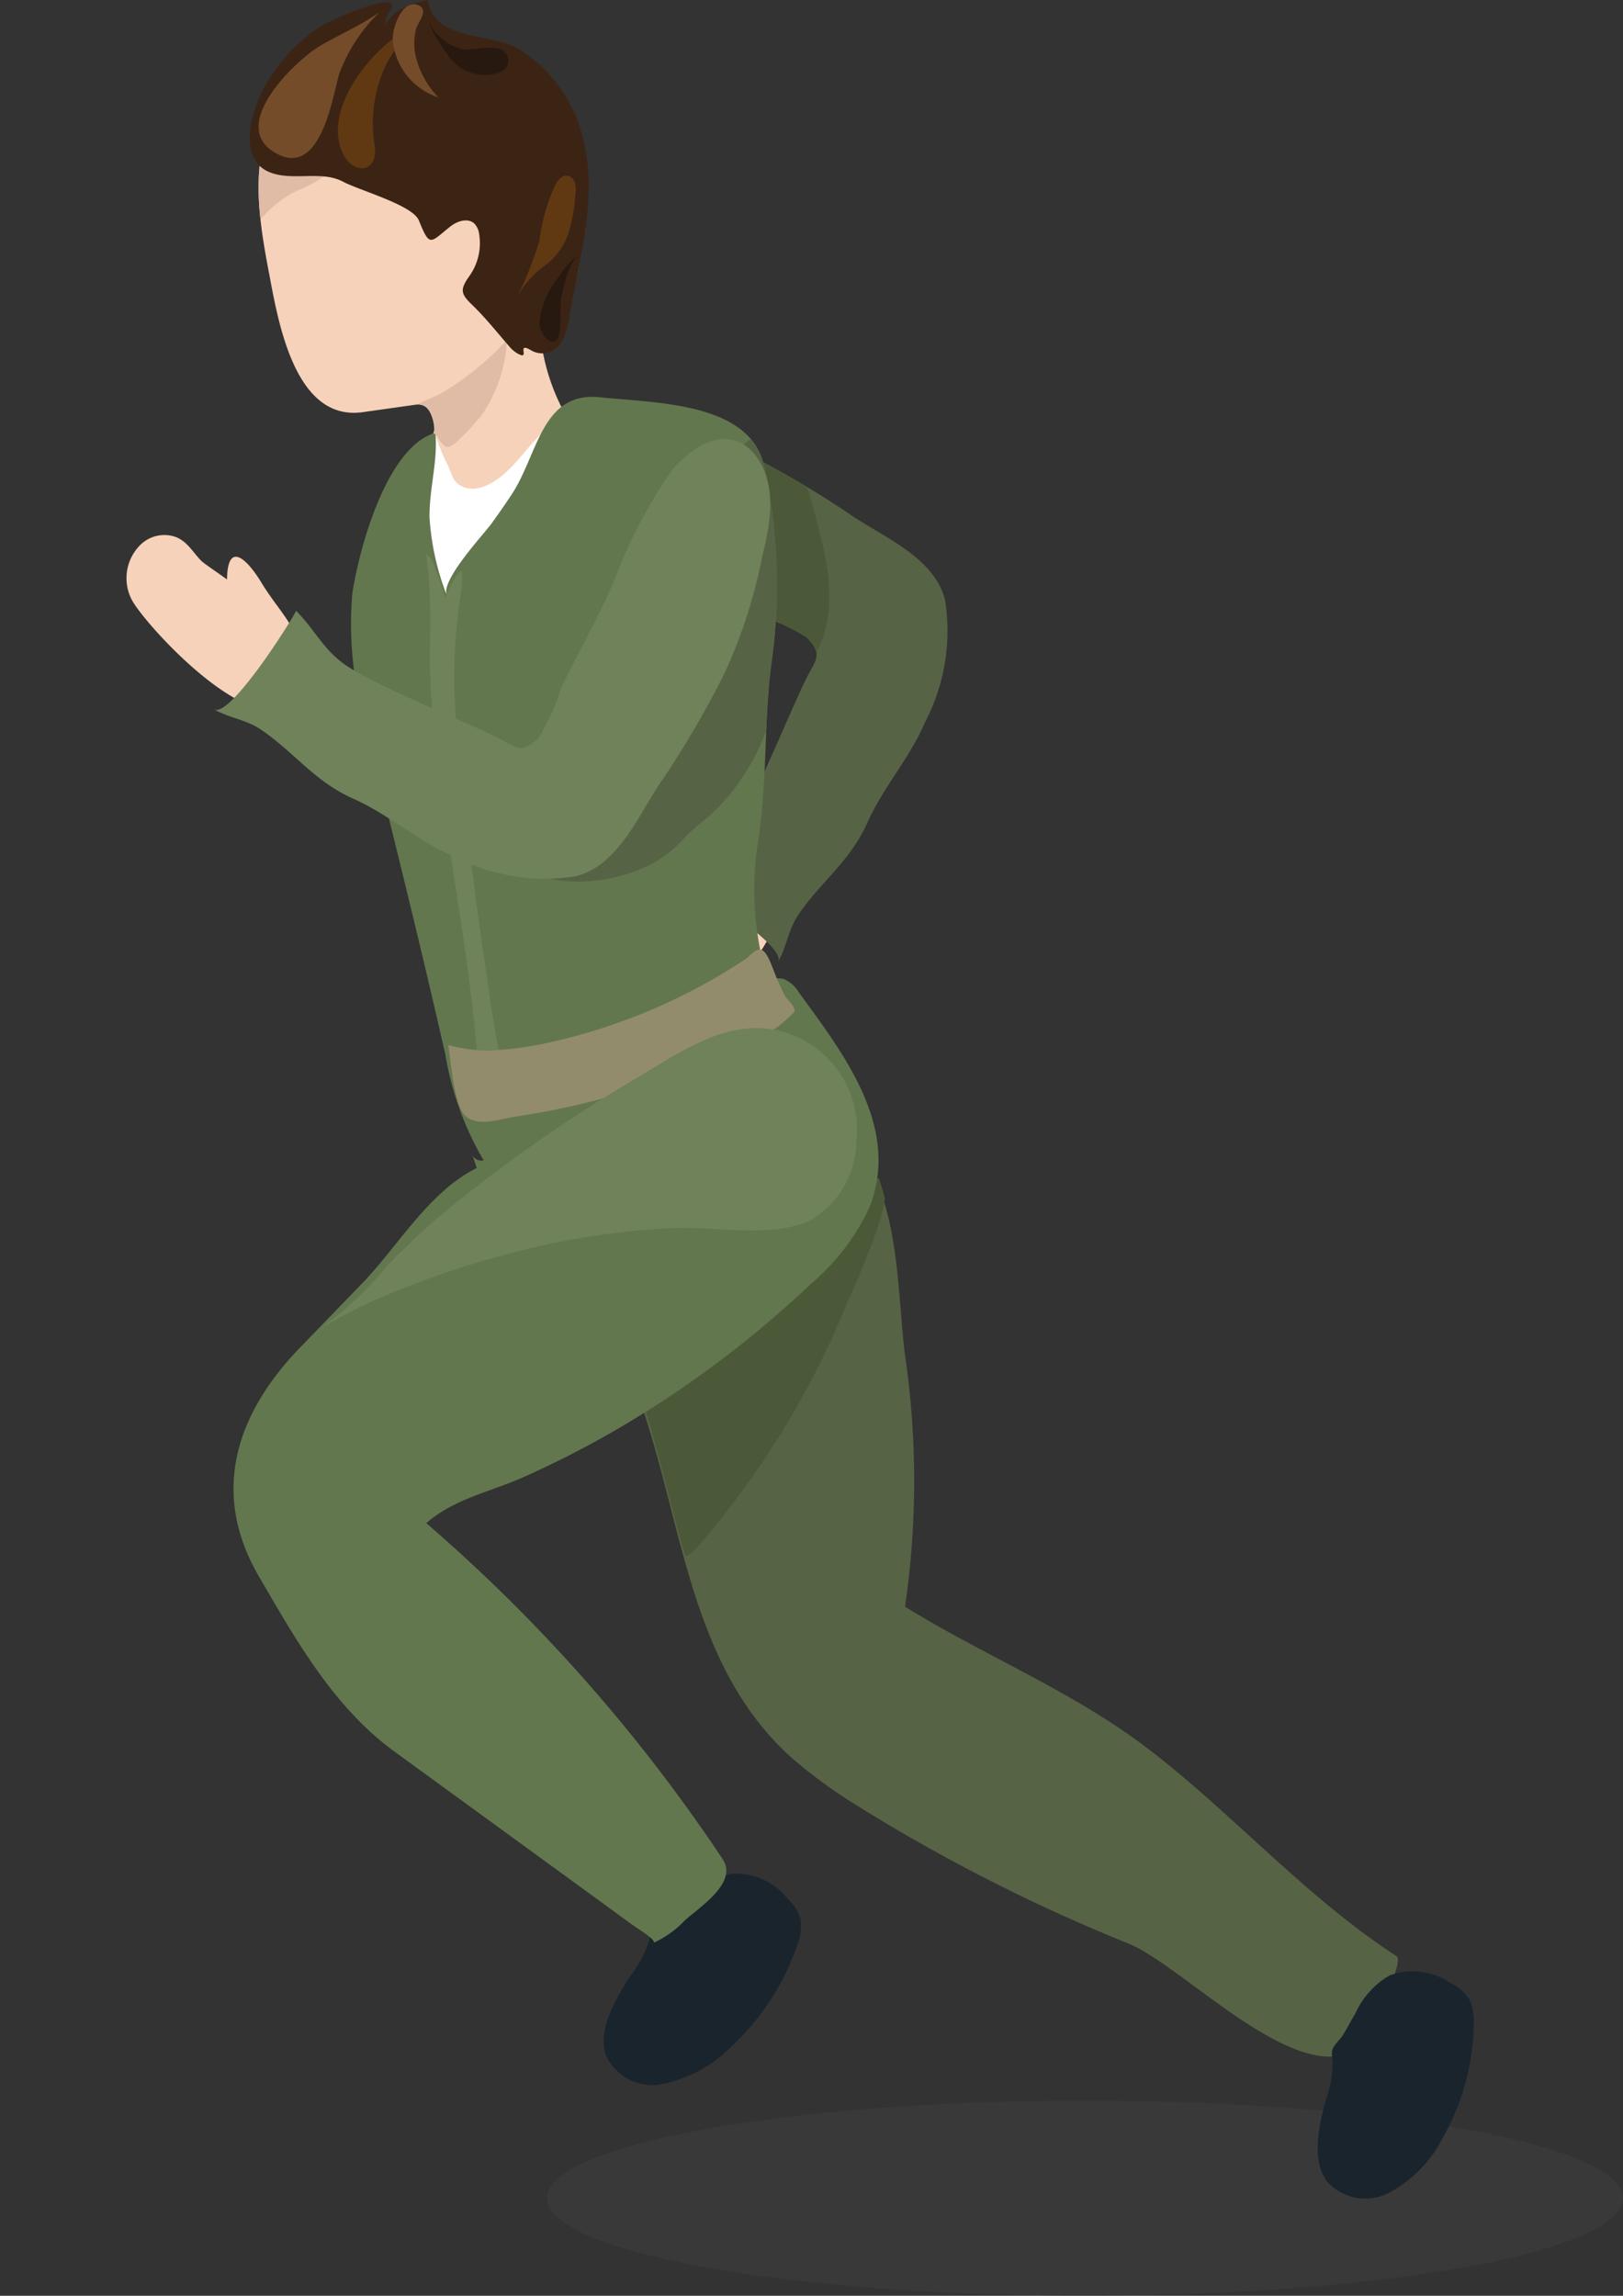 <svg id="b41f01f1-6011-42b9-bea8-0ff2ff295b08" data-name="Layer 1" xmlns="http://www.w3.org/2000/svg" xmlns:xlink="http://www.w3.org/1999/xlink" viewBox="0 0 67.952 96.129"><rect x="0" y="0" width="67.952" height="96.129" fill="#333333" stroke="none"/><defs><style>.b625f47c-c0fa-433c-91c1-01fadba8fe79{fill:none;}.e40570f8-4c49-4c95-a86a-d2924483a6de{fill:#414042;opacity:0.48;}.bee4436f-2560-4216-af7d-067a84084bd1{fill:#f6d2ba;}.b9eca79b-d0fa-4f39-88e9-5320343139b6{fill:#566345;}.e4b56f2d-d851-4834-b514-59e47e521451{clip-path:url(#ae406090-e1e2-44a4-a3ed-9cc36c645bfc);}.bddb3e36-b64c-4a6f-a542-d0a23dfc92e2{fill:#4c5939;}.a9e6ab96-f2b2-47ca-b940-477ed3e52e0f{fill:#1a242d;}.aac2f2d1-30d3-47bf-90e3-5acbc4bf6a11{clip-path:url(#a5d36e1a-c509-4f36-9041-ab3ba6420873);}.a160edbc-d38a-45b8-988d-5b0931b17829{fill:#63774e;}.ad0cc4b6-bcb7-40c9-9f27-1fac24eee257{fill:#fff;}.a2cf11c3-35fc-4903-8183-40504a38dd7e{fill:#6f825a;}.ac58fd8f-2e3c-41ba-b456-65ae7a403f1a{clip-path:url(#a1cbef65-3476-4994-bd23-1f6d7a763411);}.b5c06f1e-caa7-47e8-9056-12edfc87d582{fill:#938c6c;}.b601b84c-8c9d-41dc-9534-e4543642594e{clip-path:url(#f682cc34-f753-424f-a513-74e2eb0d9a3d);}.ec90f1a5-0c51-4620-93a1-8208ecf7c292{fill:#e0bba6;}.ffdbacb6-ff8d-4efe-936a-92ab364c0036{fill:#3c2415;}.bef17482-11b3-421c-bb7e-80251c7d2c14{fill:#754c29;}.a7d96c60-80c0-4aa0-a6ca-080ba8c23cbd{fill:#603913;}.abc74b03-3b56-4d60-8e42-3582d0bd7aa5{fill:#281910;}</style><clipPath id="ae406090-e1e2-44a4-a3ed-9cc36c645bfc"><path class="b625f47c-c0fa-433c-91c1-01fadba8fe79" d="M27.256,23.543a21.113,21.113,0,0,1-4.636-2.405c-1.182-.938-2.085-2.589-.54-3.635,1.168-.79,2.729-.526,4.097-.186a21.759,21.759,0,0,1,4.836,1.553,39.499,39.499,0,0,1,4.508,2.622c1.405.985,3.605,1.812,4.051,3.654a8.238,8.238,0,0,1-.842,5.094c-.643,1.512-1.743,2.702-2.407,4.192-.739,1.659-1.941,2.459-2.912,3.895-.397.587-.486,1.348-.831,1.934.348-.664-3.616-3.18-4.129-3.43.902-.883,1.806-1.211,2.476-2.393,1.046-1.846,1.83-3.903,2.731-5.825.462-.987.862-1.151.11-1.932a9.015,9.015,0,0,0-2.1-.947C30.194,25.012,28.764,24.199,27.256,23.543Z"/></clipPath><clipPath id="a5d36e1a-c509-4f36-9041-ab3ba6420873"><path class="b625f47c-c0fa-433c-91c1-01fadba8fe79" d="M29.92,42.694c-.578.703,6.026,4.886,6.484,5.73,1.074,1.98,1.067,5.258,1.33,7.452a36.434,36.434,0,0,1,.012,10.624c3.386,2.101,7.078,3.556,10.274,6.025,3.547,2.74,6.533,6.16,10.309,8.613.403.262-1.502,3.836-1.901,4.017-2.582,1.171-7.009-3.556-9.285-4.53A73.363,73.363,0,0,1,35.336,74.578a20.559,20.559,0,0,1-2.333-1.746c-4.378-3.925-4.566-10.127-6.485-15.303a23.533,23.533,0,0,0-1.571-3.47c-.501-.881-2.037-1.99-2.33-2.721-.834-2.084,1.553-2.867,2.984-3.904A25.403,25.403,0,0,0,29.92,42.694Z"/></clipPath><clipPath id="a1cbef65-3476-4994-bd23-1f6d7a763411"><path class="b625f47c-c0fa-433c-91c1-01fadba8fe79" d="M25.124,16.635c-2.442-.256-2.585,2.345-3.679,4.034-.272.42-.563.828-.854,1.236-.336.47-2.11,2.347-1.894,3.001a10.933,10.933,0,0,1-.714-3.236c-.016-1.187.355-2.365.246-3.548-2.059.598-3.208,4.908-3.481,6.758a15.5,15.5,0,0,0,.681,5.948c1.106,4.44,2.21,8.886,3.218,13.334a12.912,12.912,0,0,0,1.602,4.424.418.418,0,0,1-.456-.192l.303.943a5.303,5.303,0,0,1,1.777-.606,25.162,25.162,0,0,1,3.221-.019c1.789-.039,2.183-.873,3.456-1.752,1.295-.894,3.504-1.111,4.995-1.686-1.244-3.427-2.4-6.298-1.808-10.032.409-2.577.226-5.108.583-7.633a23.227,23.227,0,0,0-.33-8.091C31.41,16.839,27.462,16.88,25.124,16.635Z"/></clipPath><clipPath id="f682cc34-f753-424f-a513-74e2eb0d9a3d"><path class="b625f47c-c0fa-433c-91c1-01fadba8fe79" d="M22.213,26.09a.56.56,0,0,0,.315.179.516.516,0,0,0,.315-.115,4.113,4.113,0,0,0,1.253-1.528,7.122,7.122,0,0,0,1.108-3.812c-.094-.726-.582-.974-.866-1.542-.161-.322-.203-.787-.356-1.138-.169-.389-.341-.777-.512-1.165a8.685,8.685,0,0,1-.718-2.107,2.63,2.63,0,0,1,.274-1.904c.309-.37.815-.443 1-.967.761-2.163-.119-5.148-1.116-7.103a5.955,5.955,0,0,0-2.256-2.56,5.955,5.955,0,0,0-2.569-.67,7.554,7.554,0,0,0-4.623,1.081c-2.617,1.726-2.856,4.173-2.514,6.807.078.598.185,1.206.302,1.817.383,2.011,1.056,6.302,3.94,5.895l2.195-.31a.577.577,0,0,1,.562.173,1.848,1.848,0,0,1,.231.812c.014.198-.132.353-.194.549a1.83,1.83,0,0,0-.046.678,8.655,8.655,0,0,0,.827,3.277c.427.834,1.359,1.074,1.916,1.759A15.988,15.988,0,0,0,22.213,26.09Z"/></clipPath></defs><title>Artboard 262</title><ellipse class="e40570f8-4c49-4c95-a86a-d2924483a6de" cx="45.426" cy="92.043" rx="22.526" ry="4.085"/><path class="bee4436f-2560-4216-af7d-067a84084bd1" d="M30.628,36.588c-1.349.004-2.127.956-3.345,1.692-.966.584-1.816,1.423-.14,1.448-.019-0-.661.956-.778,1.072-.361.357-.835.597-1.014,1.102a1.431,1.431,0,0,0,.395,1.506,1.963,1.963,0,0,0,2.295.28c1.205-.702,6.103-5.269,4.052-6.729a1.75,1.75,0,0,0-.58-.249A3.46,3.46,0,0,0,30.628,36.588Z"/><path class="b9eca79b-d0fa-4f39-88e9-5320343139b6" d="M27.256,23.543a21.113,21.113,0,0,1-4.636-2.405c-1.182-.938-2.085-2.589-.54-3.635,1.168-.79,2.729-.526,4.097-.186a21.759,21.759,0,0,1,4.836,1.553,39.499,39.499,0,0,1,4.508,2.622c1.405.985,3.605,1.812,4.051,3.654a8.238,8.238,0,0,1-.842,5.094c-.643,1.512-1.743,2.702-2.407,4.192-.739,1.659-1.941,2.459-2.912,3.895-.397.587-.486,1.348-.831,1.934.348-.664-3.616-3.18-4.129-3.43.902-.883,1.806-1.211,2.476-2.393,1.046-1.846,1.83-3.903,2.731-5.825.462-.987.862-1.151.11-1.932a9.015,9.015,0,0,0-2.1-.947C30.194,25.012,28.764,24.199,27.256,23.543Z"/><g class="e4b56f2d-d851-4834-b514-59e47e521451"><path class="bddb3e36-b64c-4a6f-a542-d0a23dfc92e2" d="M33.911,27.78a1.544,1.544,0,0,1-1.091.785,3.41,3.41,0,0,1-1.666-.727c-.969-.738-1.308-1.968-1.885-2.986a5.842,5.842,0,0,1-.922-3.779,3.926,3.926,0,0,1,.624-1.371,3.717,3.717,0,0,1,2.058-1.51c1.367-.334,2.589,1.454,2.888,2.59.558,2.122,1.349,4.471.274,6.531A4.435,4.435,0,0,1,33.911,27.78Z"/></g><path class="a9e6ab96-f2b2-47ca-b940-477ed3e52e0f" d="M28.735,79.587a3.708,3.708,0,0,1,1.885-1.13,2.772,2.772,0,0,1,2.384,1.079,1.675,1.675,0,0,1,.527.904,2.242,2.242,0,0,1-.156,1.014,10.367,10.367,0,0,1-2.724,4.208A5.652,5.652,0,0,1,27.8,87.248a2.123,2.123,0,0,1-2.444-1.221c-.319-1.024.352-2.213.994-3.232a4.95,4.95,0,0,0,.84-1.563,1.76,1.76,0,0,1,.101-.393c.108-.234.463-.363.659-.534C28.217,80.073,28.468,79.821,28.735,79.587Z"/><path class="b9eca79b-d0fa-4f39-88e9-5320343139b6" d="M30.065,43.467c-.578.703,6.026,4.886,6.484,5.73,1.074,1.98,1.067,5.258,1.33,7.452A36.434,36.434,0,0,1,37.892,67.274c3.386,2.101,7.078,3.556,10.274,6.025,3.547,2.74,6.533,6.16,10.309,8.613.403.262-1.502,3.836-1.901,4.017-2.582,1.171-7.009-3.556-9.285-4.53A73.363,73.363,0,0,1,35.481,75.352a20.558,20.558,0,0,1-2.333-1.746c-4.378-3.925-4.566-10.127-6.485-15.303a23.532,23.532,0,0,0-1.571-3.47c-.501-.881-2.037-1.99-2.33-2.721-.834-2.084,1.553-2.867,2.984-3.904A25.403,25.403,0,0,0,30.065,43.467Z"/><g class="aac2f2d1-30d3-47bf-90e3-5acbc4bf6a11"><path class="bddb3e36-b64c-4a6f-a542-d0a23dfc92e2" d="M27.415,56.074a3.361,3.361,0,0,0-1.159,1.603,3.658,3.658,0,0,0,.145,1.753q.616,2.443,1.309,4.865c.112.39.304.852.706.903.336.042.619-.233.84-.489a36.421,36.421,0,0,0,6.155-10.011c.313-.763,2.167-4.649,1.529-5.284-.621-.618-3.472,2.297-4.125,2.758A60.225,60.225,0,0,0,27.415,56.074Z"/></g><path class="a160edbc-d38a-45b8-988d-5b0931b17829" d="M34.857,43.752A5.723,5.723,0,0,0,33.164,42.474a2.433,2.433,0,0,0-1.953-.218c-.596.219-.942,1.238-1.324,1.365-1.113.37-1.666,1.46-2.461,2.322-1.706,1.85-3.944,2.087-6.274,2.555-2.744.552-4.197,3.385-5.985,5.235L12.574,56.413c-2.72,2.812-3.766,6.11-1.731,9.601,1.567,2.689,3.133,5.479,5.67,7.326l5.764,4.197,2.882,2.098c.479.349.955.702,1.437,1.046.052.037.954.599.755.675a4.215,4.215,0,0,0,1.298-.92c.647-.595,2.266-1.599,1.602-2.598A69.352,69.352,0,0,0,17.848,63.777c1.169-1.019,2.656-1.302,4.037-1.913a40.406,40.406,0,0,0,4.315-2.234,44.321,44.321,0,0,0,7.736-5.858,9.441,9.441,0,0,0,2.46-3.207c1.339-3.348-1.095-6.468-2.957-9.02a1.295,1.295,0,0,0-.639-.556,1.187,1.187,0,0,0-.5.005,7.761,7.761,0,0,0-1.603.442c-.183.689-.079.928-.585,1.429-.124.772-.164,1.1-.8,1.554"/><path class="bee4436f-2560-4216-af7d-067a84084bd1" d="M22.213,26.09a.56.56,0,0,0,.315.179.516.516,0,0,0,.315-.115,4.113,4.113,0,0,0,1.253-1.528,7.122,7.122,0,0,0,1.108-3.812c-.094-.726-.582-.974-.866-1.542-.161-.322-.203-.787-.356-1.138-.169-.389-.341-.777-.512-1.165a8.685,8.685,0,0,1-.718-2.107,2.63,2.63,0,0,1,.274-1.904c.309-.37.815-.443 1-.967.761-2.163-.119-5.148-1.116-7.103a5.955,5.955,0,0,0-2.256-2.56,5.955,5.955,0,0,0-2.569-.67,7.554,7.554,0,0,0-4.623,1.081c-2.617,1.726-2.856,4.173-2.514,6.807.078.598.185,1.206.302,1.817.383,2.011,1.056,6.302,3.94,5.895l2.195-.31c.493-.07.648.298.762.699a1.284,1.284,0,0,1,.05.249,5.836,5.836,0,0,1-.211,1.125,3.827,3.827,0,0,0,.057,1.071,7.791,7.791,0,0,0,.722,2.345c.427.834,1.359,1.074,1.916,1.759A15.988,15.988,0,0,0,22.213,26.09Z"/><path class="ad0cc4b6-bcb7-40c9-9f27-1fac24eee257" d="M24.654,20.929q.264,1.572.503,3.149.474,3.12.869,6.252c.267,2.088.515,4.179.756,6.27.064.555.899,6.172.711,6.235a24.943,24.943,0,0,1-8.405,1.304q-.445-2.742-.786-5.5-.896-7.255-1.065-14.576a17.366,17.366,0,0,1,.167-3.389c.074-.426.144-.839.204-1.268a2.592,2.592,0,0,1,.213-.838,2.432,2.432,0,0,1,.189-.296c.045-.064.124-.135.19-.092a.156.156,0,0,1,.053.086,7.191,7.191,0,0,0,.467,1.154c.144.26.205.662.457.845.621.451,1.364.056,1.894-.389.735-.617,1.399-1.715,2.183-2.206.511-.321.422-.465.821.171C24.585,18.651,24.501,20.017,24.654,20.929Z"/><path class="a160edbc-d38a-45b8-988d-5b0931b17829" d="M25.124,16.635c-2.442-.256-2.585,2.345-3.679,4.034-.272.42-.563.828-.854,1.236-.336.47-2.11,2.347-1.894,3.001a10.933,10.933,0,0,1-.714-3.236c-.016-1.187.355-2.365.246-3.548-2.059.598-3.208,4.908-3.481,6.758a15.5,15.5,0,0,0,.681,5.948c1.106,4.44,2.21,8.886,3.218,13.334a12.912,12.912,0,0,0,1.602,4.424.418.418,0,0,1-.456-.192l.303.943a5.303,5.303,0,0,1,1.777-.606,25.162,25.162,0,0,1,3.221-.019c1.789-.039,2.183-.873,3.456-1.752,1.295-.894,3.504-1.111,4.995-1.686-1.244-3.427-2.4-6.298-1.808-10.032.409-2.577.226-5.108.583-7.633a23.227,23.227,0,0,0-.33-8.091C31.41,16.839,27.462,16.88,25.124,16.635Z"/><path class="a2cf11c3-35fc-4903-8183-40504a38dd7e" d="M18.932,27.338q-.002-.11-.003-.22a9.222,9.222,0,0,0-.746-3.411.9.9,0,0,0-.345-.511c.324,2.017.065,4.008.217,6.018.44,5.813,1.896,11.462,2.044,17.3a.214.214,0,0,0,.041.146.228.228,0,0,0,.165.05,1.874,1.874,0,0,0,.774-.152.307.307,0,0,0,.158-.118.298.298,0,0,0,.02-.164c-.085-1.184-.43-2.396-.607-3.577-.276-1.847-.552-3.694-.789-5.546-.239-1.87-.437-3.745-.615-5.621a22.214,22.214,0,0,1,.03-6.54,3.858,3.858,0,0,0,.055-1.123,3.002,3.002,0,0,0-.796,1.672,7.177,7.177,0,0,0-.607-2.1"/><g class="ac58fd8f-2e3c-41ba-b456-65ae7a403f1a"><path class="b9eca79b-d0fa-4f39-88e9-5320343139b6" d="M28.874,21.928a17.156,17.156,0,0,1-2.082,2.624,11.69,11.69,0,0,0-1.195,1.767C24.419,28.318,23.631,30.504,22.406,32.478a2.394,2.394,0,0,1-.929.973c-.868.416-2.142.002-3.04-.134-.763-.116-1.035-.094-.414.469,1.475,1.337,3.395,2.84,5.514,3.093a6.769,6.769,0,0,0,3.782-.724,5.02,5.02,0,0,0,1.391-1.129c.426-.441.95-.783,1.377-1.233a9.411,9.411,0,0,0,2.005-3.224,17.753,17.753,0,0,0,.814-8.06c-.083-.747-.383-1.497-.431-2.234-.043-.662.061-1.215-.483-1.737-.609-.584-1.146.455-1.381.862C30.102,20.284,29.389,21.043,28.874,21.928Z"/></g><path class="b5c06f1e-caa7-47e8-9056-12edfc87d582" d="M32.41,40.679a8.482,8.482,0,0,0,.479,1.059c.087.131.505.499.338.66a7.619,7.619,0,0,1-.609.554,11.032,11.032,0,0,1-2.262,1.218q-1.402.637-2.87,1.143A33.044,33.044,0,0,1,21.6,46.751c-.655.097-1.566.445-2.103-.01-.484-.41-.628-2.362-.727-2.981a6.986,6.986,0,0,0,1.654.237,15.534,15.534,0,0,0,2.319-.289,24.404,24.404,0,0,0,8.459-3.541c.198-.123.398-.443.658-.399C32.121,39.815,32.326,40.496,32.41,40.679Z"/><path class="bee4436f-2560-4216-af7d-067a84084bd1" d="M12.644,27.752c-.004-1.349-.956-2.127-1.692-3.345-.584-.966-1.423-1.816-1.448-.14 0-.019-.956-.661-1.072-.778-.357-.361-.597-.835-1.102-1.014a1.431,1.431,0,0,0-1.506.395,1.963,1.963,0,0,0-.28,2.295c.702,1.205,5.269,6.103,6.729,4.052a1.75,1.75,0,0,0,.249-.58A3.459,3.459,0,0,0,12.644,27.752Z"/><path class="a2cf11c3-35fc-4903-8183-40504a38dd7e" d="M25.689,24.38a21.113,21.113,0,0,1,2.405-4.636c.938-1.182,2.589-2.085,3.635-.54.79,1.168.526,2.729.186,4.097A21.759,21.759,0,0,1,30.361,28.137a39.496,39.496,0,0,1-2.623,4.508c-.985,1.405-1.812,3.605-3.654,4.051a8.238,8.238,0,0,1-5.094-.842c-1.512-.643-2.702-1.743-4.192-2.407-1.659-.739-2.459-1.941-3.895-2.912-.587-.397-1.348-.486-1.934-.831.664.348,3.18-3.616,3.43-4.129.883.902,1.211,1.806,2.393,2.476,1.846,1.046,3.903,1.83,5.825,2.731.987.462,1.151.862,1.932.11a9.015,9.015,0,0,0,.947-2.1C24.22,27.317,25.032,25.887,25.689,24.38Z"/><g class="b601b84c-8c9d-41dc-9534-e4543642594e"><path class="ec90f1a5-0c51-4620-93a1-8208ecf7c292" d="M12.443,7.983a4.741,4.741,0,0,0,1.452-.877,9.608,9.608,0,0,0-1.909-.29,3.865,3.865,0,0,0-1.085.011,1.304,1.304,0,0,0-.887.574,1.793,1.793,0,0,0-.152,1.019,6.56,6.56,0,0,0,.324,1.965A4.643,4.643,0,0,1,12.443,7.983Z"/><path class="ec90f1a5-0c51-4620-93a1-8208ecf7c292" d="M16.934,17.314c.085-.286,1.219-.657,1.497-.82a12.095,12.095,0,0,0,2.792-2.26,6.019,6.019,0,0,1-1.037,3.119,8.822,8.822,0,0,1-.912.998c-.157.153-.452.48-.669.315a.816.816,0,0,1-.159-.178c-.153-.21-.16-.352-.429-.357-.093-.002-.663-.051-.663-.201C17.178,17.809,16.859,17.567,16.934,17.314Z"/></g><path class="ffdbacb6-ff8d-4efe-936a-92ab364c0036" d="M11.185,3.439A7.411,7.411,0,0,1,13.399,1.114C13.652.953,16.508-.391,16.413.288a.491.491,0,0,1-.105.198,1.039,1.039,0,0,0-.184.593C16.409.417,17.204.17,17.904,0c.297,1.78,2.701,1.332,3.869,2.086a6.102,6.102,0,0,1,2.326,2.753c1.111,2.678.269,5.53-.238,8.262a3.581,3.581,0,0,1-.33,1.197.933.933,0,0,1-1.288.376c-.698-.419.053.516-.639.089a1.399,1.399,0,0,1-.304-.285c-.505-.579-.989-1.191-1.543-1.724-.46-.443-.514-.623-.101-1.201A2.366,2.366,0,0,0,20.063,9.817a.771.771,0,0,0-.207-.46c-.27-.245-.716-.101-1.001.127-.854.68-.854.891-1.318-.253C17.274,8.583,15.06,7.98,14.351,7.603c-.905-.481-2.133.001-3.084-.401C9.865,6.609,10.582,4.412,11.185,3.439Z"/><path class="a2cf11c3-35fc-4903-8183-40504a38dd7e" d="M16.282,54.186a23.704,23.704,0,0,0-2.87,1.438,14.847,14.847,0,0,0,2.831-2.654,29.785,29.785,0,0,1,2.92-2.667,62.802,62.802,0,0,1,7.453-5.14c1.819-1.073,3.84-2.565,6.077-1.987a4.269,4.269,0,0,1,3.16,4.607,3.857,3.857,0,0,1-2.055,3.38c-1.685.672-3.866.176-5.633.261a32.746,32.746,0,0,0-7.124,1.141A38.486,38.486,0,0,0,16.282,54.186Z"/><path class="bef17482-11b3-421c-bb7e-80251c7d2c14" d="M13.428,1.906c.816-.474,1.69-.851,2.461-1.394a6.899,6.899,0,0,0-1.695,2.605c-.295,1.058-.82,4.522-2.794,3.203C9.644,5.146,12.392,2.508,13.428,1.906Z"/><path class="a7d96c60-80c0-4aa0-a6ca-080ba8c23cbd" d="M17.267,1.147a10.166,10.166,0,0,0-1.028,1.409,5.68,5.68,0,0,0-.539,3.611c.105,1.053-.883,1.167-1.328.289C13.428,4.592,15.669,1.829,17.267,1.147Z"/><path class="abc74b03-3b56-4d60-8e42-3582d0bd7aa5" d="M18.664,2.177a1.887,1.887,0,0,0,2.281.852.55.55,0,0,0,.334-.616c-.224-.726-1.394-.262-1.914-.354A2.14,2.14,0,0,1,17.803.512,5.171,5.171,0,0,0,18.664,2.177Z"/><path class="bef17482-11b3-421c-bb7e-80251c7d2c14" d="M16.571.982a1.933,1.933,0,0,0-.128.69,2.786,2.786,0,0,0,1.907,2.405A3.744,3.744,0,0,1,17.472,2.597a2.439,2.439,0,0,1-.037-1.44c.092-.243.523-.751.089-.934C17.072.033,16.741.504,16.571.982Z"/><path class="abc74b03-3b56-4d60-8e42-3582d0bd7aa5" d="M24.262,10.627a3.674,3.674,0,0,0-.875.978,3.514,3.514,0,0,0-.809,1.95c.018.264.349.938.702.702.268-.179.153-1.474.223-1.806C23.603,11.976,23.838,10.926,24.262,10.627Z"/><path class="a7d96c60-80c0-4aa0-a6ca-080ba8c23cbd" d="M22.639,11.252c.121-.095.245-.187.367-.289a2.783,2.783,0,0,0,.824-1.31A7.099,7.099,0,0,0,24.091,8.109a1.171,1.171,0,0,0-.022-.455.408.408,0,0,0-.317-.296c-.193-.021-.354.142-.463.302a7.809,7.809,0,0,0-.703,2.42,16.08,16.08,0,0,1-.726,1.918c-.06.141-.183.33-.155.469-.042-.207.398-.688.526-.837A2.82,2.82,0,0,1,22.639,11.252Z"/><path class="a9e6ab96-f2b2-47ca-b940-477ed3e52e0f" d="M56.743,84.315a3.537,3.537,0,0,1,1.43-1.597,2.804,2.804,0,0,1,2.585.335,1.711,1.711,0,0,1,.777.699,2.199,2.199,0,0,1,.166.996,9.908,9.908,0,0,1-1.271,4.727A5.396,5.396,0,0,1,58.231,91.776a2.148,2.148,0,0,1-2.686-.451c-.618-.871-.352-2.178-.061-3.318a4.747,4.747,0,0,0,.31-1.707,1.712,1.712,0,0,1-.026-.398c.029-.251.325-.472.457-.689C56.405,84.919,56.564,84.611,56.743,84.315Z"/></svg>